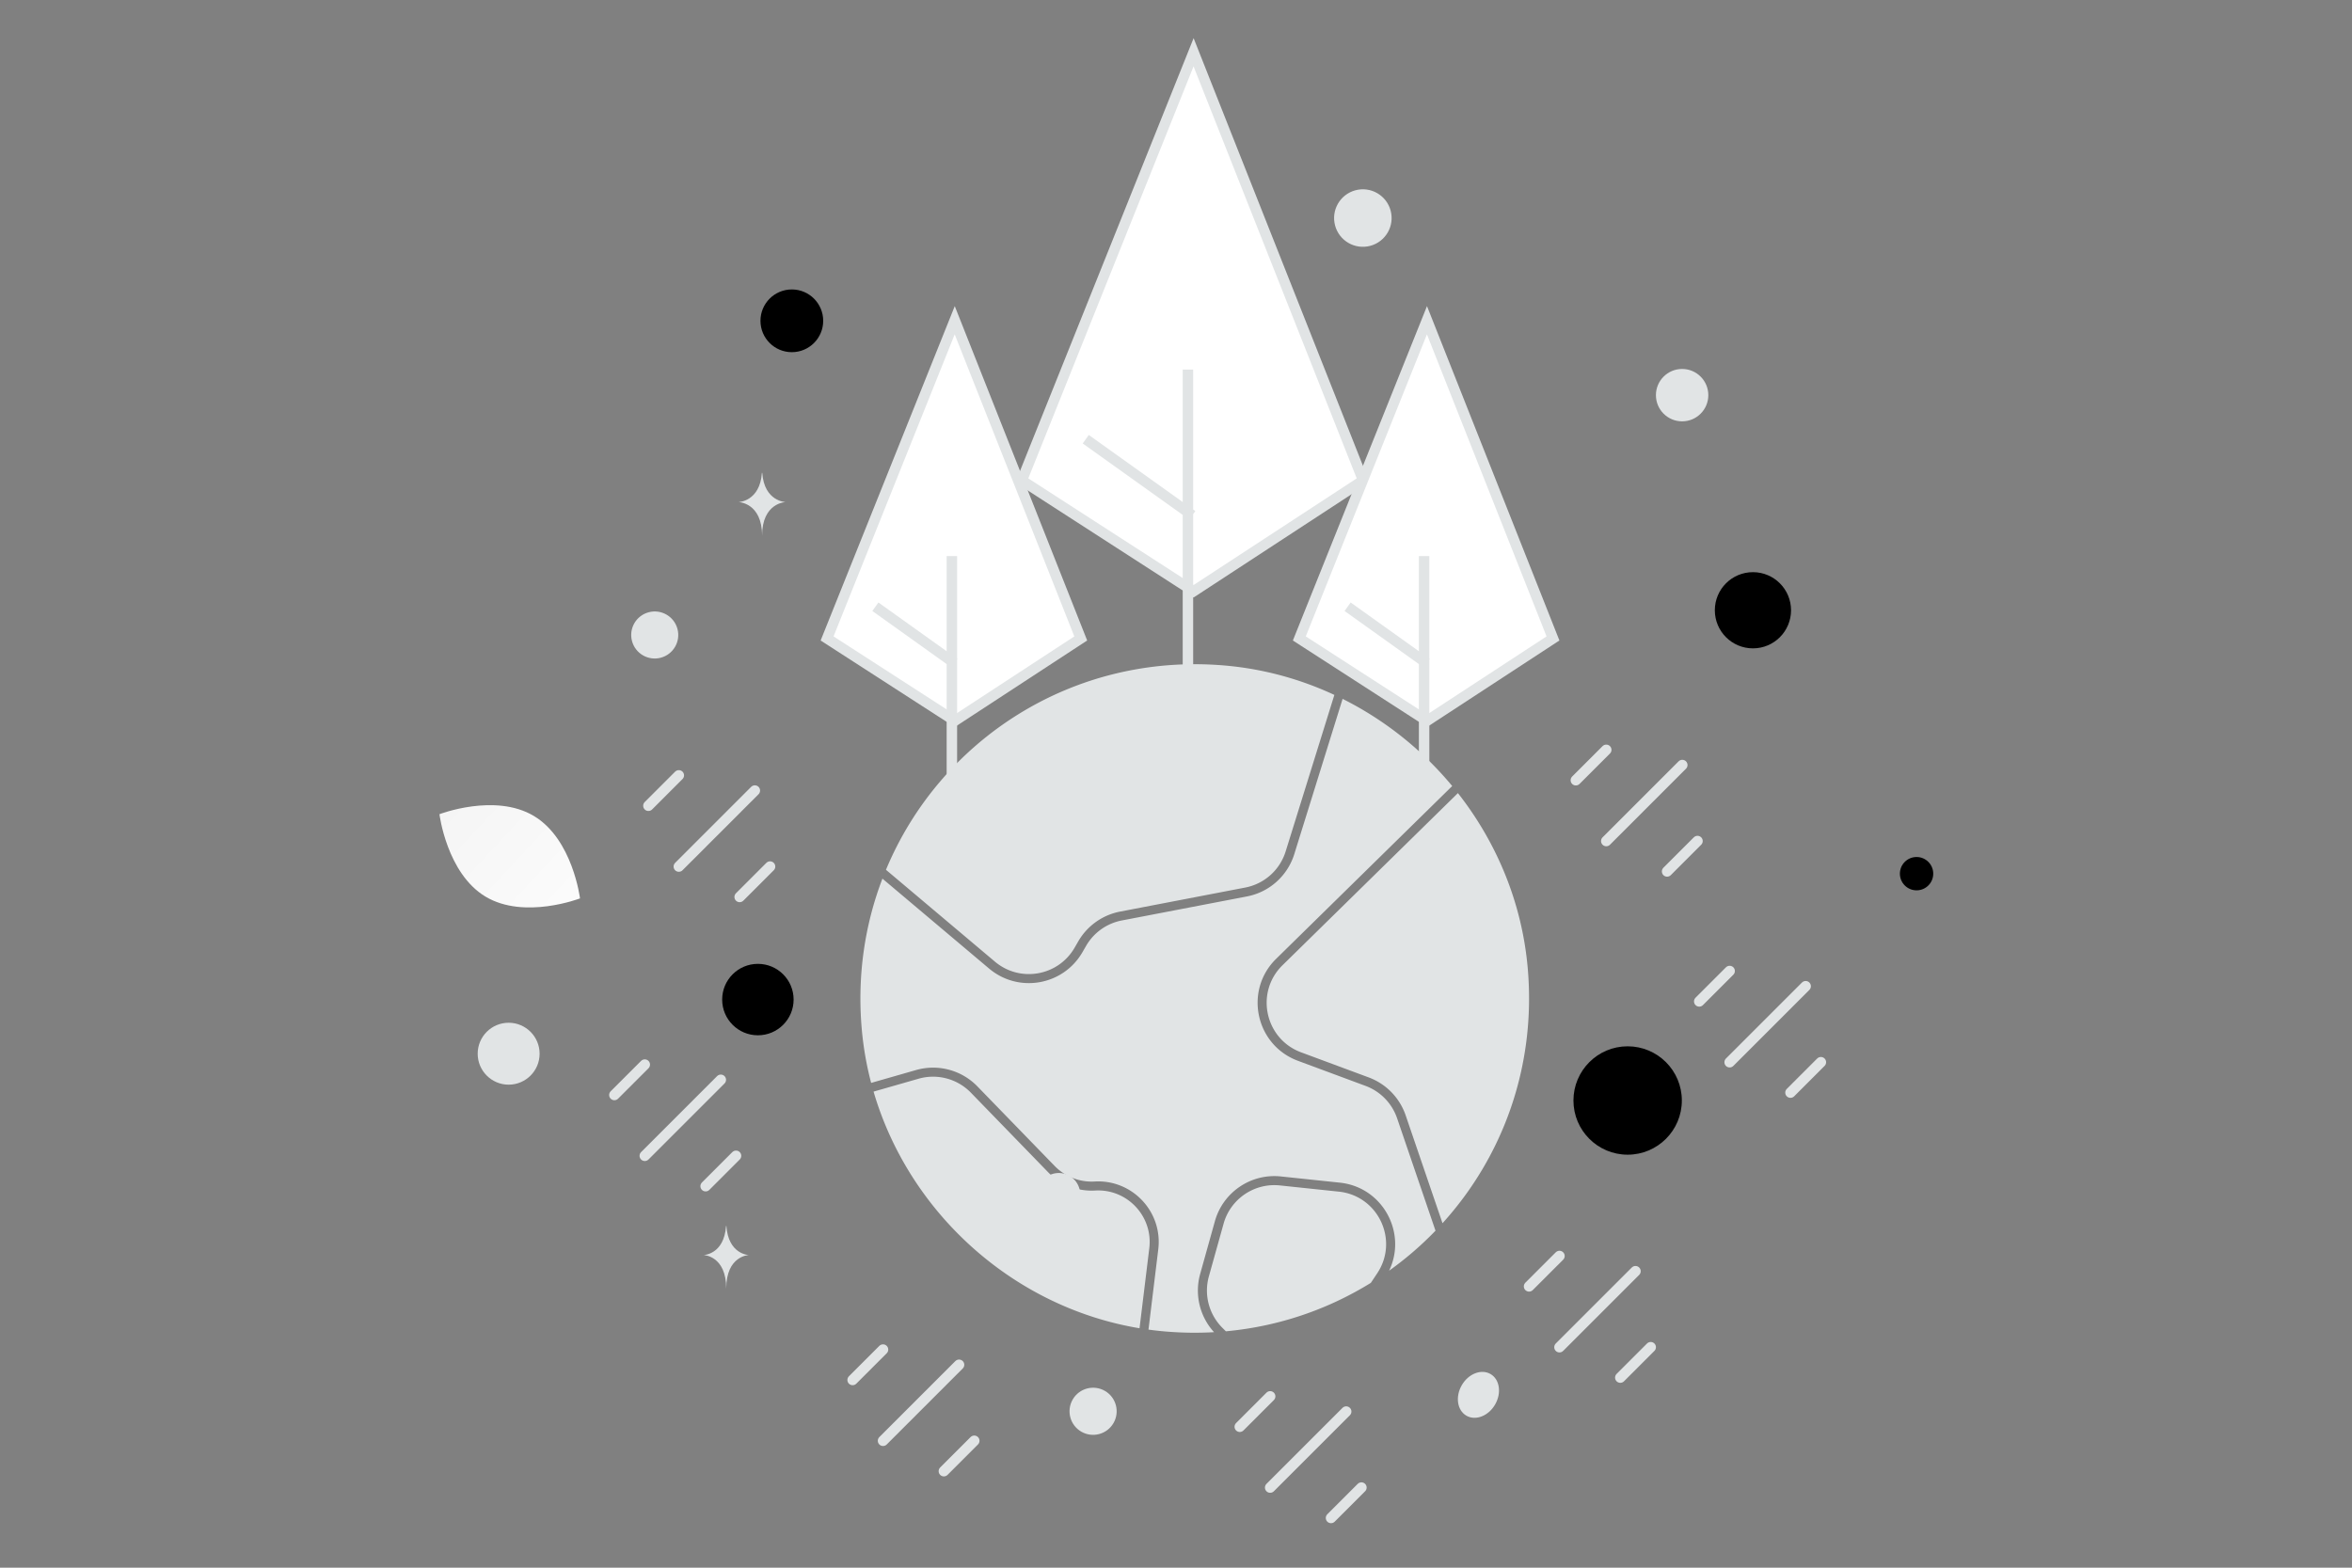 <svg width="900" height="600" viewBox="0 0 900 600" fill="none" xmlns="http://www.w3.org/2000/svg"><rect x="0" y="0" width="900" height="600" fill="#808080" stroke="none"/><path fill="transparent" d="M0 0h900v600H0z"/><path fill-rule="evenodd" clip-rule="evenodd" d="M337.664 336.281c-6.727 17.586-9.694 37.053-7.922 57.427a123.694 123.694 0 0 0 3.605 20.751l17.183-4.923a23.64 23.64 0 0 1 23.475 6.259l29.557 30.449a19.726 19.726 0 0 0 15.294 5.953c14.436-.835 26.107 11.602 24.357 25.955l-3.745 30.731c2.032.279 4.078.509 6.137.688 6.418.558 12.746.646 18.954.294a23.64 23.64 0 0 1-5.31-22.296l5.629-20.158c3.102-11.112 13.773-18.361 25.246-17.152l22.552 2.375c16.538 1.743 25.811 19.336 18.863 33.707a128.105 128.105 0 0 0 17.76-15.317L534.608 428a20.179 20.179 0 0 0-12.075-12.397l-25.876-9.604c-16.241-6.028-20.698-26.899-8.335-39.035l67.369-66.128c-11.47-13.833-25.772-25.272-41.94-33.353l-18.49 59.418a23.643 23.643 0 0 1-18.113 16.192l-47.884 9.198a20.185 20.185 0 0 0-13.672 9.733l-1.393 2.415c-7.359 12.754-24.46 15.751-35.716 6.259l-40.819-34.417zm98.38 172.082 3.733-30.63c1.488-12.21-8.44-22.79-20.721-22.08a23.186 23.186 0 0 1-17.978-6.998l-29.557-30.449a20.182 20.182 0 0 0-20.038-5.343l-17.21 4.932c13.589 46.404 53.455 82.535 101.771 90.568zm148.552-137.782c3.276 37.689-9.656 72.274-32.617 97.579l-14.095-41.279a23.642 23.642 0 0 0-14.147-14.524l-25.876-9.603c-13.863-5.145-17.667-22.961-7.114-33.319l67.129-65.893c14.868 18.936 24.547 42.054 26.72 67.039zm-245.579-37.688 41.697 35.159c9.609 8.101 24.205 5.543 30.486-5.343l1.394-2.415a23.642 23.642 0 0 1 16.017-11.402l47.883-9.199a20.177 20.177 0 0 0 15.461-13.82l18.644-59.911c-12.984-6.05-27.099-9.958-41.867-11.245-58.252-5.065-109.1 28.604-129.715 78.176zm130.071 176.636c20.239-1.859 39.091-8.402 55.468-18.541l2.433-3.65c8.417-12.624.413-29.671-14.675-31.261l-22.553-2.376c-9.793-1.031-18.901 5.157-21.549 14.641l-5.629 20.158a20.18 20.18 0 0 0 5.189 19.718l1.316 1.311z" fill="#E1E4E5"/><path d="m391.012 183.871 65.715 42.424 64.883-42.424L456.727 20l-65.715 163.871z" fill="#fff" stroke="#E1E4E5" stroke-width="4"/><path stroke="#E1E4E5" stroke-width="4" d="M454.568 141.448v113.129m-39.103-86.473 40.77 29.124"/><path d="m497.191 244.353 48.841 31.53 48.222-31.53-48.222-121.793-48.841 121.793z" fill="#fff" stroke="#E1E4E5" stroke-width="4"/><path stroke="#E1E4E5" stroke-width="4" d="M544.941 212.823v84.081m-29.277-64.688 30.301 21.646"/><path d="m316.491 244.353 48.841 31.53 48.222-31.53-48.222-121.793-48.841 121.793z" fill="#fff" stroke="#E1E4E5" stroke-width="4"/><path stroke="#E1E4E5" stroke-width="4" d="M364.24 212.823v84.081m-29.276-64.688 30.301 21.646"/><path d="m643.735 292.799-29.092 29.092m-325.797-19.325-29.092 29.092m16.069 81.608-29.092 29.091m120.256 79.98-29.092 29.092m177.233-11.185-29.092 29.092m139.791-82.814-29.091 29.092m94.209-138.163-29.092 29.092m-47.21-119.563-11.637 11.637m-343.252-1.869-11.636 11.637m-1.387 99.062-11.637 11.637m102.801 97.435-11.637 11.636m159.778 6.27L474.4 546.062m122.336-65.358-11.637 11.636m76.754-120.707-11.637 11.637m-.663-61.38-11.636 11.637m-343.252-1.87-11.637 11.637m-1.387 99.063-11.636 11.637m102.8 97.434-11.636 11.637m159.778 6.27-11.637 11.637m122.336-65.358-11.637 11.637m76.754-120.709-11.637 11.637" stroke="#E1E4E5" stroke-width="4" stroke-linecap="round" stroke-linejoin="round"/><path d="M185.793 343.17c14.848 8.899 36.151.672 36.151.672s-2.786-22.652-17.643-31.541c-14.849-8.899-36.142-.682-36.142-.682s2.785 22.652 17.634 31.551z" fill="url(#a)"/><circle cx="670.768" cy="233.566" r="14.582" transform="rotate(180 670.768 233.566)" fill="#000"/><circle cx="622.823" cy="421.194" r="20.74" transform="rotate(180 622.823 421.194)" fill="#000"/><circle cx="302.996" cy="122.783" r="12.004" transform="rotate(180 302.996 122.783)" fill="#000"/><circle r="13.671" transform="matrix(-1 0 0 1 290.01 382.565)" fill="#000"/><circle r="6.38" transform="matrix(-1 0 0 1 733.38 334.38)" fill="#000"/><circle r="8.202" transform="scale(1 -1) rotate(60 598.474 122.296)" fill="#E1E4E5"/><circle r="11.848" transform="matrix(-1 0 0 1 194.635 403.285)" fill="#E1E4E5"/><circle r="9.017" transform="scale(1 -1) rotate(60 676.914 92.17)" fill="#E1E4E5"/><circle r="10.025" transform="matrix(-1 0 0 1 643.668 151.237)" fill="#E1E4E5"/><circle r="9.002" transform="scale(1 -1) rotate(-75 -33.092 -284.766)" fill="#E1E4E5"/><ellipse rx="9.212" ry="7.37" transform="scale(1 -1) rotate(60 745.193 223.014)" fill="#E1E4E5"/><circle r="11.004" transform="scale(1 -1) rotate(-75 206.369 -381.545)" fill="#E1E4E5"/><path d="M291.545 180.976h.131c.777 11.011 8.966 11.18 8.966 11.18s-9.03.177-9.03 12.899c0-12.722-9.029-12.899-9.029-12.899s8.185-.169 8.962-11.18zm-13.719 288.223h.126c.747 10.978 8.609 11.147 8.609 11.147s-8.67.176-8.67 12.861c0-12.685-8.669-12.861-8.669-12.861s7.858-.169 8.604-11.147z" fill="#E1E4E5"/><defs><linearGradient id="a" x1="243.252" y1="371.816" x2="123.776" y2="260.807" gradientUnits="userSpaceOnUse"><stop stop-color="#fff"/><stop offset="1" stop-color="#EEE"/></linearGradient></defs></svg>